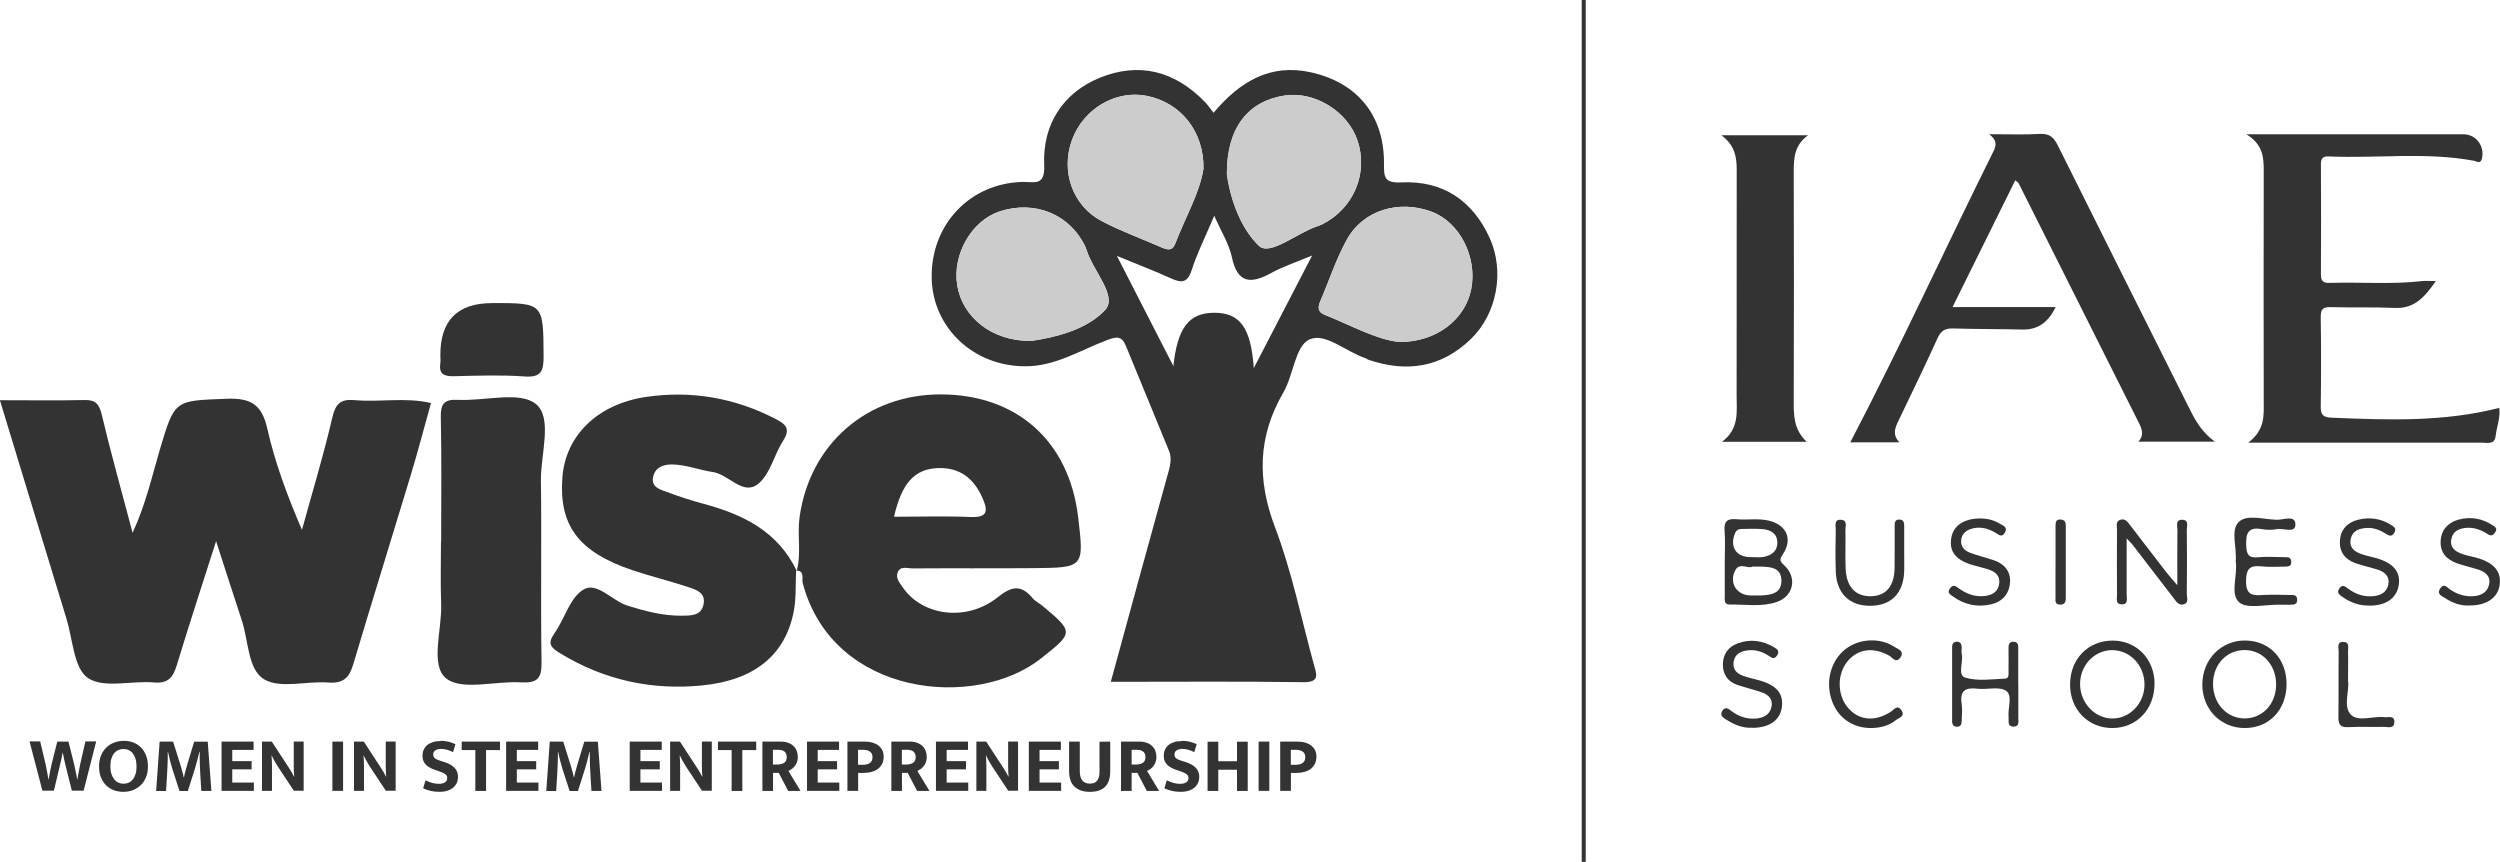 <?xml version="1.0" encoding="UTF-8"?>
<svg id="Capa_2" data-name="Capa 2" xmlns="http://www.w3.org/2000/svg" viewBox="0 0 280.17 96.6">
  <defs>
    <style>
      .cls-1 {
        fill: #333;
      }

      .cls-1, .cls-2 {
        stroke-width: 0px;
      }

      .cls-2 {
        fill: #cdcccc;
      }
    </style>
  </defs>
  <g id="Capa_1-2" data-name="Capa 1">
    <g>
      <path class="cls-1" d="M222.93,15.04c2.21,0,3.94.07,5.66-.03,1.06-.06,1.55.34,2.01,1.26,4.9,9.85,9.84,19.67,14.76,29.51.67,1.35,1.39,2.65,2.86,3.72h-8.58c.7-.76.39-1.46.04-2.15-4.48-8.94-8.97-17.88-13.46-26.82-.05-.09-.16-.15-.37-.33-2.33,4.71-4.64,9.37-7.03,14.21h11.56c-.81,1.64-1.92,2.57-3.76,2.52-2.56-.06-5.12-.04-7.68-.12-.89-.03-1.4.2-1.79,1.06-1.42,3.14-2.93,6.23-4.42,9.34-.36.76-.68,1.51.14,2.36h-5.51c5.55-10.62,10.54-21.53,15.88-32.28.35-.7.81-1.4-.32-2.25Z"/>
      <path class="cls-1" d="M272.99,31.49c-1.25,1.78-2.39,3.12-4.61,3.02-2.39-.11-4.79-.02-7.18-.09-.89-.03-1.13.25-1.12,1.13.05,3.34.05,6.68,0,10.02-.02.96.31,1.2,1.23,1.24,6.27.26,12.54.5,18.78-1.1.14,1.12-.29,2.12-.41,3.15-.11,1.01-.95.75-1.57.75-6.84.01-13.69,0-20.53,0-1.7,0-3.4,0-5.63,0,1.89-1.42,1.75-3.04,1.74-4.65-.01-8.57-.02-17.14,0-25.72,0-1.53-.02-3-1.94-4.19,2.14,0,3.73,0,5.32,0,6.34,0,12.69,0,19.03,0,1.38,0,2.37,1.34,2.05,2.7-.16.68-.58.33-.89.27-5.41-1.01-10.88-.25-16.31-.49-.67-.03-.86.27-.85.89.02,4.12.03,8.24,0,12.36,0,.94.5.94,1.16.92,3.39-.1,6.79.19,10.17-.2.42-.05.85,0,1.57,0Z"/>
      <path class="cls-1" d="M202.49,49.51h-9.51c1.96-1.47,1.64-3.35,1.64-5.15,0-8.45,0-16.9.01-25.35,0-1.45-.23-2.76-1.72-3.85h9.71c-1.53,1.11-1.6,2.55-1.6,4.08.03,8.51.03,17.01,0,25.52,0,1.67-.07,3.32,1.46,4.76Z"/>
      <path class="cls-1" d="M193.29,62.95c0-1.16.07-2.33-.02-3.49-.09-1.07.34-1.36,1.33-1.27,1.21.11,2.44-.13,3.64.16,1.98.48,2.69,2.06,1.57,3.75-.39.59-.39.76.14,1.25,1.49,1.36,1.06,3.46-.82,4.11-1.72.59-3.52.26-5.28.29-.68.01-.56-.56-.56-.98-.01-1.27,0-2.55,0-3.83ZM196.4,63.49c-.48.32-1.43-.51-1.92.4-.76,1.41.14,2.83,1.71,2.84.39,0,.78.01,1.16,0,1.1-.05,2.27-.21,2.29-1.6.02-1.54-1.22-1.61-2.38-1.63-.22,0-.44,0-.87,0ZM196.27,62.43c.44,0,.89.06,1.32-.01.89-.15,1.59-.61,1.59-1.6,0-1.02-.72-1.44-1.63-1.52-.77-.07-1.54-.03-2.32-.02-.34,0-.61.08-.78.46-.65,1.55.12,2.72,1.81,2.7Z"/>
      <path class="cls-1" d="M244.01,65.59c0-2.37-.02-4.29.01-6.2,0-.43-.26-1.15.54-1.14.8.01.5.73.51,1.16.03,2.39.03,4.78,0,7.16,0,.39.26.96-.32,1.15-.6.19-.87-.33-1.18-.72-1.52-1.98-3.05-3.96-4.57-5.94-.12-.15-.26-.29-.67-.72,0,2.35.01,4.32,0,6.29,0,.44.22,1.13-.59,1.1-.67-.03-.49-.63-.49-1.04-.02-2.44-.02-4.89,0-7.33,0-.4-.2-.95.4-1.12.52-.15.8.26,1.07.62,1.35,1.76,2.7,3.52,4.06,5.28.29.37.61.72,1.23,1.45Z"/>
      <path class="cls-1" d="M250.55,62.98c.16-1.6-.6-3.52.32-4.46.91-.94,2.84-.29,4.32-.27.71.01,2.06-.57,2.05.53,0,1.04-1.35.37-2.08.52-.54.1-1.12.1-1.66,0-1.58-.29-1.83.49-1.77,1.85.04,1.01.27,1.4,1.32,1.3.99-.09,2-.02,3-.01.33,0,.68-.01.72.46.05.58-.33.6-.74.6-.83,0-1.68.07-2.5-.02-1.28-.14-1.81.12-1.82,1.63-.01,1.63.76,1.64,1.91,1.57,1-.06,2-.02,3,0,.38,0,.82-.06.82.54,0,.58-.43.54-.82.55-.39,0-.78.01-1.17,0-1.55-.04-3.61.51-4.51-.27-1.05-.92-.16-3.04-.38-4.52Z"/>
      <path class="cls-1" d="M241.45,76.58c.03,2.86-1.96,4.98-4.67,5.01-2.75.03-4.8-2.06-4.79-4.88,0-2.85,2.01-4.92,4.77-4.92,2.67,0,4.67,2.05,4.7,4.8ZM236.7,72.86c-2,0-3.61,1.72-3.59,3.84.02,2.09,1.67,3.83,3.64,3.82,1.98,0,3.6-1.75,3.58-3.85-.02-2.13-1.63-3.81-3.63-3.81Z"/>
      <path class="cls-1" d="M251.6,71.78c2.77.02,4.69,2.08,4.65,4.98-.05,2.82-1.96,4.81-4.65,4.83-2.73.02-4.81-2.11-4.79-4.9.02-2.8,2.1-4.92,4.8-4.91ZM255.08,76.79c.04-2.19-1.44-3.88-3.43-3.94-2.04-.05-3.61,1.55-3.64,3.72-.03,2.18,1.44,3.88,3.44,3.94,2.03.06,3.59-1.54,3.63-3.72Z"/>
      <path class="cls-1" d="M226.19,76.8c0,1.22.01,2.45,0,3.67,0,.41.13,1-.57.96-.68-.03-.48-.62-.52-1.02-.12-1.03.49-2.47-.28-2.99-.77-.52-2.14-.11-3.23-.24-1.35-.16-1.97.24-1.75,1.69.1.65.01,1.33,0,2,0,.3-.12.54-.46.57-.42.03-.61-.21-.61-.6,0-2.78,0-5.57,0-8.35,0-.31.13-.54.47-.57.43-.03.59.22.6.61,0,.28-.03.56.02.83.16.89-.51,2.32.4,2.59,1.38.4,2.97.17,4.46.1.49-.02.36-.61.37-.98.02-.78,0-1.56,0-2.34,0-.4,0-.83.57-.81.58.02.52.48.52.86,0,1.34,0,2.67,0,4.01Z"/>
      <path class="cls-1" d="M222.1,58.11c.59,0,1.34.17,2.02.58.35.21.9.36.58.97-.33.64-.71.26-1.08.04-.79-.47-1.65-.7-2.55-.48-.68.17-1.23.57-1.29,1.34-.06.71.39,1.16.99,1.38.88.33,1.8.55,2.69.85,1.17.4,1.89,1.25,1.8,2.49-.09,1.28-.86,2.16-2.14,2.45-1.54.35-2.97.04-4.26-.89-.3-.22-.7-.4-.33-.9.34-.47.64-.27.97-.02.88.65,1.85,1,2.95.87.85-.1,1.49-.49,1.6-1.41.1-.88-.46-1.32-1.2-1.56-.58-.19-1.18-.32-1.76-.49-1.91-.56-2.65-1.49-2.42-3.01.21-1.41,1.44-2.26,3.43-2.22Z"/>
      <path class="cls-1" d="M276.62,67.86c-.9.03-1.78-.3-2.58-.82-.36-.24-1.03-.44-.55-1.12.42-.59.74-.09,1.08.14.81.55,1.69.83,2.67.75.85-.07,1.53-.45,1.71-1.32.19-.95-.44-1.41-1.25-1.67-.79-.25-1.61-.43-2.39-.71-1.15-.42-1.87-1.21-1.79-2.51.08-1.27.85-2.05,2.02-2.37,1.34-.36,2.65-.13,3.83.65.29.19.54.38.25.79-.23.34-.45.43-.81.2-.71-.46-1.47-.77-2.35-.72-.84.06-1.56.34-1.74,1.25-.2.96.44,1.42,1.23,1.69.52.18,1.08.27,1.61.42,1.97.56,2.81,1.58,2.56,3.11-.23,1.43-1.55,2.29-3.51,2.23Z"/>
      <path class="cls-1" d="M265.38,67.86c-1.03,0-1.96-.34-2.8-.92-.36-.25-.81-.5-.38-1.04.36-.46.66-.14.97.09.84.61,1.76.92,2.81.82.86-.08,1.53-.46,1.68-1.34.16-.94-.46-1.41-1.28-1.66-.8-.24-1.61-.42-2.39-.69-1.18-.41-1.84-1.27-1.76-2.52.07-1.24.83-2.05,2.02-2.35,1.28-.32,2.54-.16,3.68.56.32.2.7.38.39.9-.3.5-.6.32-.95.1-.67-.42-1.38-.7-2.2-.64-.83.07-1.55.32-1.73,1.25-.19.98.45,1.42,1.24,1.69.52.18,1.07.28,1.6.43,1.98.57,2.8,1.58,2.53,3.11-.26,1.46-1.53,2.28-3.41,2.22Z"/>
      <path class="cls-1" d="M196.39,81.55c-.98.08-1.96-.29-2.86-.86-.35-.22-.87-.47-.51-1.03.36-.56.73-.19,1.09.08.84.61,1.78.89,2.82.77.86-.1,1.49-.54,1.62-1.41.12-.87-.49-1.31-1.22-1.55-.89-.3-1.81-.51-2.7-.82-1.08-.38-1.58-1.26-1.55-2.33.03-1.06.57-1.9,1.64-2.29,1.46-.54,2.83-.33,4.14.45.37.22.6.46.27.93-.28.39-.54.27-.83.06-.81-.56-1.71-.82-2.68-.63-.68.13-1.24.49-1.34,1.28-.11.81.35,1.27,1.02,1.52.67.25,1.39.38,2.08.59,1.79.56,2.51,1.49,2.31,2.95-.21,1.45-1.36,2.29-3.29,2.31Z"/>
      <path class="cls-1" d="M213.4,61.98c0,.67.02,1.34,0,2-.06,2.48-1.44,3.9-3.8,3.91-2.35.01-3.79-1.39-3.87-3.86-.05-1.56-.03-3.12,0-4.68,0-.44-.22-1.16.59-1.1.76.05.48.76.49,1.2.04,1.45-.04,2.9.03,4.34.1,2,1.12,3.05,2.82,3.03,1.69-.03,2.63-1.11,2.66-3.15.03-1.56,0-3.12.01-4.68,0-.4,0-.82.6-.76.46.04.46.41.47.74.01,1,0,2,0,3.01Z"/>
      <path class="cls-1" d="M209.68,81.59c-2.09,0-3.75-1.18-4.41-3.14-.72-2.12-.07-4.46,1.57-5.72,1.54-1.18,3.87-1.3,5.46-.24.39.26,1.19.46.66,1.21-.48.67-.86,0-1.24-.22-1.78-.99-3.48-.78-4.65.61-1.21,1.44-1.2,3.79.03,5.23,1.21,1.42,3.01,1.6,4.79.45.39-.25.74-.85,1.2-.17.46.68-.29.84-.62,1.1-.76.62-1.73.88-2.8.89Z"/>
      <path class="cls-1" d="M263.16,76.39c.1,1.09-.54,2.74.24,3.64.82.94,2.51.19,3.81.34.44.05,1.15-.24,1.12.57-.03.78-.73.51-1.17.52-1.33.03-2.66-.04-3.99.03-.91.05-1.12-.32-1.11-1.16.04-2.44,0-4.88.03-7.32,0-.43-.25-1.14.59-1.07.66.05.45.66.46,1.05.03,1.05,0,2.11,0,3.39Z"/>
      <path class="cls-1" d="M230.36,62.94c0-1.33,0-2.65,0-3.98,0-.4.02-.79.6-.74.43.04.55.31.55.67,0,2.71,0,5.42,0,8.13,0,.44-.13.76-.65.74-.62-.02-.5-.49-.5-.84-.02-1.33,0-2.65,0-3.98Z"/>
    </g>
    <path class="cls-1" d="M177.71,0v96.59h-.45V0h.45Z"/>
    <g>
      <path class="cls-1" d="M124.48,76.43c2.15-7.86,4.21-15.43,6.31-22.99.27-.98.62-1.93.22-2.91-1.59-3.93-3.24-7.84-4.83-11.76-.46-1.14-1.04-1.06-2.1-.66-3.02,1.13-5.81,2.96-9.22,2.94-5.77-.02-10.35-4.32-10.45-9.91-.1-5.98,4.3-10.62,10.2-10.75,1.24-.03,2.52.52,2.41-1.85-.22-4.69,2.22-8.19,6.22-9.82,4.34-1.77,8.37-.84,11.82,2.74.31.32.56.7.94,1.18,2.96-3.52,6.38-5.55,10.93-4.53,5.24,1.17,8.22,4.89,8.17,10.26-.01,1.5.04,2.16,1.95,2.07,4.62-.22,7.97,2.01,9.89,6.22,1.7,3.74.83,8.5-2.09,11.32-3.32,3.22-7.23,3.81-11.54,2.32-.08-.03-.15-.11-.23-.14-2.21-.7-4.6-2.98-6.39-2.09-1.54.77-1.74,3.97-2.86,5.9-2.87,4.94-2.97,9.8-.93,15.15,1.88,4.95,2.93,10.21,4.34,15.34.29,1.06.74,2.01-1.19,1.99-7.07-.1-14.14-.04-21.57-.04ZM156.73,38.32c4.21.06,7.46-2.5,8.14-5.89.72-3.6-1.28-7.53-4.44-8.71-3.66-1.36-7.66-.18-9.48,3.11-1.22,2.19-2,4.63-3,6.95-.29.69-.26,1.2.51,1.5,2.93,1.16,5.71,2.75,8.27,3.03ZM134.87,18.92c.08-4.22-2.58-7.43-6.37-8.18-3.47-.69-7.1,1.46-8.37,4.96-1.27,3.49.06,7.36,3.34,9.08,2.15,1.13,4.46,1.96,6.69,2.94.65.28,1.21.45,1.54-.4,1.13-2.94,2.75-5.7,3.17-8.4ZM115.57,38.21c2.72-.41,6.27-1.27,8.3-3.5,1.37-1.51-1.32-4.31-2.06-6.58-.06-.17-.12-.34-.19-.51-1.73-3.61-5.65-5.22-9.59-3.93-3.13,1.03-5.31,4.8-4.76,8.26.58,3.61,3.91,6.31,8.3,6.25ZM137.49,19.52c.31,2.33,1.34,5.86,3.59,8.03,1.23,1.19,4.28-1.45,6.57-2.2.17-.06.34-.12.51-.2,3.54-1.77,5.21-5.73,3.97-9.41-1.09-3.24-4.8-5.54-8.15-5.03-4.05.61-6.52,3.54-6.49,8.82ZM147.06,28.63c-1.92.8-3.29,1.25-4.53,1.93-2.27,1.25-3.83,1.31-4.48-1.75-.31-1.47-1.18-2.83-1.97-4.63-.97,2.29-1.9,4.14-2.53,6.08-.48,1.5-1.17,1.46-2.36.92-1.76-.81-3.57-1.49-6.02-2.5,2.31,4.51,4.29,8.37,6.33,12.35.45-4.3,1.75-5.97,4.56-5.98,2.88-.01,4.13,1.63,4.45,6.2,2.18-4.22,4.2-8.1,6.54-12.62Z"/>
      <path class="cls-1" d="M24.22,60.64c-1.62,5.08-3.06,9.45-4.39,13.85-.42,1.38-.94,2.14-2.59,1.99-2.51-.22-5.63.7-7.39-.5-1.58-1.07-1.69-4.33-2.4-6.64-2.48-8.09-4.93-16.18-7.46-24.49,3.33,0,6.41.05,9.49-.02,1.26-.03,1.64.48,1.93,1.67,1.02,4.3,2.22,8.55,3.45,13.21,1.47-3.18,2.16-6.29,3.05-9.31,1.67-5.63,1.65-5.48,7.4-5.71,2.7-.11,4.01.54,4.64,3.32.86,3.83,2.24,7.54,3.89,11.37,1.15-4.19,2.42-8.35,3.4-12.58.37-1.58.94-2.1,2.5-1.96,2.84.26,5.72-.35,8.56.33-.75,2.68-1.45,5.38-2.26,8.05-2.14,7.08-4.34,14.13-6.45,21.22-.44,1.49-1.1,2.18-2.79,2.05-2.43-.19-5.38.72-7.2-.36-1.84-1.09-1.74-4.33-2.51-6.63-.9-2.72-1.77-5.45-2.87-8.84Z"/>
      <path class="cls-1" d="M89.28,64c.55-2,.04-4.04.33-6.08,1.15-8.13,7.53-13.75,15.86-13.72,8.5.03,14.33,5.24,15.35,13.71.68,5.68.68,5.71-4.98,5.76-4.53.04-9.06,0-13.59.03-.57,0-1.35-.32-1.65.45-.25.65.23,1.18.59,1.7,2.2,3.19,7.15,3.85,10.61,1.09,1.61-1.29,2.64-1.43,3.94.11.28.34.72.54,1.07.83,3.56,2.97,3.51,3.01-.12,5.89-7.32,5.82-23.39,4.34-26.74-8.46-.11-.43.28-1.35-.72-1.38l.06.07ZM100.18,57.91c2.92,0,5.79-.09,8.66.03,1.99.08,1.82-.86,1.27-2.12-.96-2.2-2.55-3.47-5.05-3.36-2.57.12-3.99,1.66-4.87,5.45Z"/>
      <path class="cls-1" d="M89.22,63.93c-.08,1.52.02,3.07-.26,4.55-.92,4.88-4.36,7.76-10.32,8.34-5.63.55-10.96-.61-15.85-3.6-1.03-.63-1.5-1.06-.66-2.24,1.15-1.62,1.73-3.98,3.24-4.9,1.53-.94,3.21,1.26,4.97,1.8,2.01.62,4,1.15,6.1,1.12.96-.01,2.13.03,2.4-1.25.29-1.36-.87-1.68-1.78-1.98-2.06-.68-4.17-1.19-6.22-1.88-6.02-2.04-8.23-5.02-7.81-10.42.35-4.6,3.87-8.18,9.39-8.99,5.03-.74,9.91.1,14.48,2.46,1.15.59,1.73,1.1.87,2.44-1.02,1.59-1.46,3.78-2.82,4.86-1.69,1.35-3.26-1.08-5.07-1.34-1.5-.22-2.96-.81-4.5-.85-1.09-.02-2.04.36-2.21,1.54-.14,1.02.83,1.28,1.55,1.54,1.35.5,2.73.96,4.12,1.33,4.44,1.19,8.35,3.1,10.46,7.54,0,0-.06-.07-.06-.07Z"/>
      <path class="cls-1" d="M49.44,60.64c0-4.63.06-9.25-.04-13.88-.03-1.53.38-2.03,1.94-1.95,2.98.15,6.89-1.01,8.71.46,1.91,1.54.54,5.61.57,8.57.09,6.8-.04,13.6.07,20.4.03,1.82-.52,2.33-2.29,2.23-2.88-.18-6.68.97-8.42-.46-1.8-1.49-.44-5.43-.54-8.29-.09-2.36-.02-4.72-.02-7.07Z"/>
      <path class="cls-1" d="M55.12,33.96c5.82,0,5.76,0,5.8,5.93.01,1.64-.22,2.44-2.14,2.3-2.61-.19-5.25-.09-7.87-.03-1.11.03-1.76-.2-1.56-1.47.04-.27,0-.54,0-.81q-.05-5.91,5.78-5.91Z"/>
      <path class="cls-2" d="M156.73,38.32c-2.56-.28-5.34-1.87-8.27-3.03-.77-.3-.8-.82-.51-1.5,1-2.32,1.78-4.76,3-6.95,1.82-3.29,5.82-4.47,9.48-3.11,3.16,1.17,5.16,5.1,4.44,8.71-.68,3.38-3.93,5.95-8.14,5.89Z"/>
      <path class="cls-2" d="M134.87,18.92c-.42,2.69-2.04,5.46-3.17,8.4-.32.85-.89.68-1.54.4-2.23-.98-4.54-1.81-6.69-2.94-3.28-1.72-4.61-5.58-3.34-9.08,1.27-3.49,4.89-5.64,8.37-4.96,3.79.75,6.45,3.96,6.37,8.18Z"/>
      <path class="cls-2" d="M115.57,38.21c-4.39.06-7.72-2.64-8.3-6.25-.55-3.46,1.62-7.23,4.76-8.26,3.94-1.29,7.86.31,9.59,3.93.08.16.14.33.19.51.73,2.27,3.43,5.08,2.06,6.58-2.04,2.23-5.58,3.09-8.3,3.5Z"/>
      <path class="cls-2" d="M137.49,19.52c-.02-5.28,2.44-8.21,6.49-8.82,3.35-.5,7.06,1.79,8.15,5.03,1.24,3.69-.43,7.64-3.97,9.41-.16.08-.33.14-.51.2-2.29.75-5.34,3.39-6.57,2.2-2.25-2.17-3.28-5.7-3.59-8.03Z"/>
      <g>
        <path class="cls-1" d="M4.51,83.11l.6,2.55c.02.08.04.19.07.33.03.15.06.3.09.47s.06.33.09.5c.03.16.05.3.07.4h.02c.02-.11.04-.25.07-.41s.06-.32.09-.49c.03-.17.06-.32.1-.46.03-.14.06-.26.07-.34l.64-2.55h1.25l.64,2.54c.02.08.04.19.07.33.03.15.06.3.1.47.04.17.07.34.1.5.03.16.05.3.07.4h.02c.02-.11.04-.25.07-.41s.06-.32.09-.49c.03-.16.06-.32.09-.47s.05-.26.07-.35l.58-2.54h1.21l-1.41,5.52h-1.32l-.71-2.85c-.06-.23-.11-.46-.16-.69-.05-.23-.1-.46-.14-.71h-.02c-.05.25-.09.48-.14.7-.05.22-.1.45-.16.69l-.68,2.86h-1.29l-1.44-5.52h1.22Z"/>
        <path class="cls-1" d="M13.85,83.02c.39,0,.75.06,1.09.19.33.13.62.31.86.56.24.24.43.54.57.9.14.36.21.76.21,1.22s-.07.84-.21,1.19-.33.65-.58.89-.54.43-.87.57c-.34.13-.7.2-1.09.2s-.75-.06-1.09-.19c-.33-.13-.62-.31-.86-.55-.24-.24-.43-.54-.57-.89-.14-.35-.21-.76-.21-1.21s.07-.84.21-1.2c.14-.35.33-.65.58-.9.25-.25.54-.44.87-.57s.7-.2,1.09-.2ZM12.37,85.89c0,.33.04.61.12.85.08.24.19.44.32.61.13.16.29.28.47.36s.37.12.57.12.39-.04.57-.12.33-.2.46-.36c.13-.16.23-.36.31-.61.08-.24.11-.53.11-.85s-.04-.63-.12-.88c-.08-.25-.19-.45-.32-.61-.13-.16-.29-.28-.47-.35-.18-.08-.37-.11-.57-.11s-.39.04-.57.12c-.18.08-.33.2-.46.36-.13.16-.23.36-.31.61-.08.25-.11.53-.11.86Z"/>
        <path class="cls-1" d="M17.88,83.11h1.52l.79,2.52c.04.11.07.23.11.36.04.13.07.26.11.39s.07.25.1.38c.03.12.05.24.07.34h.04c.02-.09.04-.2.07-.33.03-.13.06-.26.1-.39s.07-.27.11-.39.07-.25.1-.35l.76-2.52h1.52l.41,5.52h-1.13c-.04-.61-.07-1.22-.11-1.82-.04-.61-.06-1.22-.07-1.84v-.72h-.04c-.08.32-.16.66-.25,1.01-.09.35-.18.66-.26.92l-.78,2.46h-.93l-.8-2.46c-.1-.32-.19-.65-.28-1s-.16-.66-.21-.92h-.03c0,.21,0,.43,0,.66,0,.23-.01.46-.02.69,0,.23-.02.45-.03.67,0,.22-.02.42-.03.6l-.11,1.76h-1.11l.39-5.52Z"/>
        <path class="cls-1" d="M24.83,83.11h3.59v.93h-2.39v1.26h2.17v.92h-2.17v1.48h2.42v.93h-3.62v-5.52Z"/>
        <path class="cls-1" d="M29.36,83.11h1.1l1.9,2.91c.13.2.25.39.36.58.11.19.19.34.23.44h.02c-.03-.38-.05-.76-.05-1.14v-2.8h1.11v5.52h-1.1l-1.77-2.68c-.08-.12-.15-.24-.22-.36-.07-.13-.14-.25-.21-.36s-.12-.22-.17-.32-.09-.18-.11-.24h-.02c.03.4.05.79.05,1.16s0,.75,0,1.14v1.67h-1.12v-5.52Z"/>
        <path class="cls-1" d="M38.45,83.11v5.52h-1.2v-5.52h1.2Z"/>
        <path class="cls-1" d="M39.67,83.11h1.1l1.9,2.91c.13.2.25.39.36.58.11.19.19.34.23.44h.02c-.03-.38-.05-.76-.05-1.14v-2.8h1.11v5.52h-1.1l-1.77-2.68c-.08-.12-.15-.24-.22-.36-.07-.13-.14-.25-.21-.36s-.12-.22-.17-.32-.09-.18-.11-.24h-.02c.03.4.05.79.05,1.16s0,.75,0,1.14v1.67h-1.12v-5.52Z"/>
        <path class="cls-1" d="M49.35,83.02c.36,0,.67.04.95.11.27.07.52.16.74.27l-.27.89c-.24-.12-.47-.21-.69-.27-.22-.06-.44-.09-.65-.09-.28,0-.5.06-.65.17-.16.11-.23.26-.23.45s.07.34.2.44c.13.1.35.2.65.29l.53.17c.44.15.78.35,1.03.62.25.27.37.6.37.99,0,.23-.04.45-.13.66-.09.2-.22.38-.39.53-.18.15-.39.27-.66.36s-.57.13-.92.13c-.66,0-1.27-.13-1.81-.4l.27-.89c.25.12.5.22.74.29.24.07.49.1.75.1.31,0,.54-.06.7-.17.16-.11.24-.27.24-.48,0-.07-.01-.14-.04-.21s-.07-.13-.14-.19c-.07-.06-.17-.12-.29-.18-.12-.06-.28-.12-.47-.18l-.46-.16c-.2-.07-.39-.15-.56-.25-.17-.09-.31-.2-.43-.32-.12-.12-.21-.27-.28-.43s-.1-.36-.1-.58c0-.24.04-.46.13-.66.09-.2.22-.38.39-.52.17-.15.39-.26.64-.34.25-.08.54-.12.87-.12Z"/>
        <path class="cls-1" d="M56.03,83.11v.95h-1.56v4.58h-1.2v-4.58h-1.53v-.95h4.29Z"/>
        <path class="cls-1" d="M56.72,83.11h3.59v.93h-2.39v1.26h2.17v.92h-2.17v1.48h2.42v.93h-3.62v-5.52Z"/>
        <path class="cls-1" d="M61.6,83.11h1.52l.79,2.52c.04.11.07.23.11.36.04.13.07.26.11.39s.07.25.1.38c.03.12.05.24.07.34h.04c.02-.09.04-.2.07-.33.03-.13.06-.26.1-.39s.07-.27.11-.39.07-.25.1-.35l.76-2.52h1.52l.41,5.52h-1.13c-.04-.61-.07-1.22-.11-1.82-.04-.61-.06-1.22-.07-1.84v-.72h-.04c-.08.32-.16.66-.25,1.01-.09.35-.18.66-.26.92l-.78,2.46h-.93l-.8-2.46c-.1-.32-.19-.65-.28-1s-.16-.66-.21-.92h-.03c0,.21,0,.43,0,.66,0,.23-.01.46-.02.69,0,.23-.02.45-.03.67,0,.22-.02.42-.03.6l-.11,1.76h-1.11l.39-5.52Z"/>
        <path class="cls-1" d="M70.57,83.11h3.59v.93h-2.39v1.26h2.17v.92h-2.17v1.48h2.42v.93h-3.62v-5.52Z"/>
        <path class="cls-1" d="M75.1,83.11h1.1l1.9,2.91c.13.2.25.39.36.58.11.19.19.34.23.44h.02c-.03-.38-.05-.76-.05-1.14v-2.8h1.11v5.52h-1.1l-1.77-2.68c-.08-.12-.15-.24-.22-.36-.07-.13-.14-.25-.21-.36s-.12-.22-.17-.32-.09-.18-.11-.24h-.02c.03.4.05.79.05,1.16s0,.75,0,1.14v1.67h-1.12v-5.52Z"/>
        <path class="cls-1" d="M84.75,83.11v.95h-1.56v4.58h-1.2v-4.58h-1.53v-.95h4.29Z"/>
        <path class="cls-1" d="M85.43,83.11h2.1c.31,0,.58.05.82.14.24.09.43.21.59.37.16.16.28.34.35.54.08.21.12.43.12.67,0,.22-.03.42-.1.59-.07.17-.15.32-.25.45-.1.13-.22.23-.34.32-.13.08-.25.15-.36.21l1.35,2.24h-1.38l-1.06-2.03h-.64v2.03h-1.19v-5.52ZM86.62,85.68h.47c.32,0,.57-.06.78-.19.2-.13.3-.34.3-.64,0-.26-.08-.47-.24-.61-.16-.14-.4-.21-.71-.21h-.6v1.66Z"/>
        <path class="cls-1" d="M90.44,83.11h3.59v.93h-2.39v1.26h2.17v.92h-2.17v1.48h2.42v.93h-3.62v-5.52Z"/>
        <path class="cls-1" d="M94.97,83.11h1.94c.32,0,.61.04.87.11.26.08.48.19.67.33.18.15.33.32.43.53.1.21.15.45.15.71,0,.32-.06.59-.18.82-.12.23-.28.42-.48.57-.2.15-.44.26-.71.33-.27.07-.56.11-.86.11h-.63v2.01h-1.2v-5.52ZM96.17,85.71h.49c.15,0,.3-.01.43-.04.14-.03.26-.07.36-.14.1-.07.18-.15.24-.26.06-.11.09-.24.09-.41,0-.29-.1-.5-.29-.63-.19-.13-.44-.2-.74-.2h-.59v1.68Z"/>
        <path class="cls-1" d="M99.88,83.11h2.1c.31,0,.58.05.82.14.24.09.43.21.59.37.16.16.28.34.35.54.08.21.12.43.12.67,0,.22-.03.42-.1.59-.07.17-.15.32-.25.45-.1.13-.22.23-.34.32-.13.08-.25.15-.36.21l1.35,2.24h-1.38l-1.06-2.03h-.64v2.03h-1.19v-5.52ZM101.07,85.68h.47c.32,0,.57-.06.78-.19.2-.13.3-.34.3-.64,0-.26-.08-.47-.24-.61-.16-.14-.4-.21-.71-.21h-.6v1.66Z"/>
        <path class="cls-1" d="M104.89,83.11h3.59v.93h-2.39v1.26h2.17v.92h-2.17v1.48h2.42v.93h-3.62v-5.52Z"/>
        <path class="cls-1" d="M109.42,83.11h1.1l1.9,2.91c.13.2.25.39.36.58.11.19.19.34.23.44h.02c-.03-.38-.05-.76-.05-1.14v-2.8h1.11v5.52h-1.1l-1.77-2.68c-.08-.12-.15-.24-.22-.36-.07-.13-.14-.25-.21-.36s-.12-.22-.17-.32-.09-.18-.11-.24h-.02c.03.4.05.79.05,1.16s0,.75,0,1.14v1.67h-1.12v-5.52Z"/>
        <path class="cls-1" d="M115.3,83.11h3.59v.93h-2.39v1.26h2.17v.92h-2.17v1.48h2.42v.93h-3.62v-5.52Z"/>
        <path class="cls-1" d="M119.81,83.11h1.2v3.31c0,.46.09.8.28,1.04.18.24.47.36.86.36s.65-.12.82-.36c.17-.24.25-.55.25-.93v-3.41h1.2v3.32c0,.77-.19,1.35-.57,1.73-.38.38-.95.57-1.71.57s-1.29-.19-1.71-.57c-.42-.38-.62-.97-.62-1.77v-3.28Z"/>
        <path class="cls-1" d="M125.62,83.11h2.1c.31,0,.58.05.82.14.24.09.43.21.59.37.16.16.28.34.35.54.08.21.12.43.12.67,0,.22-.03.42-.1.59-.07.17-.15.32-.25.45-.1.13-.22.23-.34.32-.13.08-.25.15-.36.21l1.35,2.24h-1.38l-1.06-2.03h-.64v2.03h-1.19v-5.52ZM126.82,85.68h.47c.32,0,.57-.06.78-.19.2-.13.3-.34.3-.64,0-.26-.08-.47-.24-.61-.16-.14-.4-.21-.71-.21h-.6v1.66Z"/>
        <path class="cls-1" d="M132.42,83.02c.36,0,.67.04.95.11.27.07.52.16.74.27l-.27.89c-.24-.12-.47-.21-.69-.27-.22-.06-.44-.09-.65-.09-.28,0-.5.06-.65.17-.16.11-.23.26-.23.45s.07.34.2.44c.13.1.35.2.65.29l.53.17c.44.15.78.35,1.03.62.25.27.37.6.37.99,0,.23-.04.45-.13.66-.09.2-.22.38-.39.53-.18.15-.39.27-.66.36s-.57.13-.92.13c-.66,0-1.27-.13-1.81-.4l.27-.89c.25.12.5.22.74.29.24.07.49.1.75.1.31,0,.54-.06.7-.17.16-.11.24-.27.24-.48,0-.07-.01-.14-.04-.21s-.07-.13-.14-.19c-.07-.06-.17-.12-.29-.18-.12-.06-.28-.12-.47-.18l-.46-.16c-.2-.07-.39-.15-.56-.25-.17-.09-.31-.2-.43-.32-.12-.12-.21-.27-.28-.43s-.1-.36-.1-.58c0-.24.04-.46.13-.66.09-.2.22-.38.39-.52.17-.15.39-.26.64-.34.25-.08.54-.12.87-.12Z"/>
        <path class="cls-1" d="M135.33,88.64v-5.52h1.2v2.19h2.1v-2.19h1.2v5.52h-1.2v-2.38h-2.1v2.38h-1.2Z"/>
        <path class="cls-1" d="M142.25,83.11v5.52h-1.2v-5.52h1.2Z"/>
        <path class="cls-1" d="M143.47,83.11h1.94c.32,0,.61.04.87.11.26.08.48.19.67.33.18.15.33.32.43.53.1.21.15.45.15.71,0,.32-.06.59-.18.82-.12.23-.28.42-.48.57-.2.15-.44.26-.71.33-.27.07-.56.11-.86.11h-.63v2.01h-1.2v-5.52ZM144.67,85.71h.49c.15,0,.3-.01.43-.04.14-.03.26-.07.36-.14.1-.07.18-.15.24-.26.06-.11.09-.24.09-.41,0-.29-.1-.5-.29-.63-.19-.13-.44-.2-.74-.2h-.59v1.68Z"/>
      </g>
    </g>
  </g>
</svg>